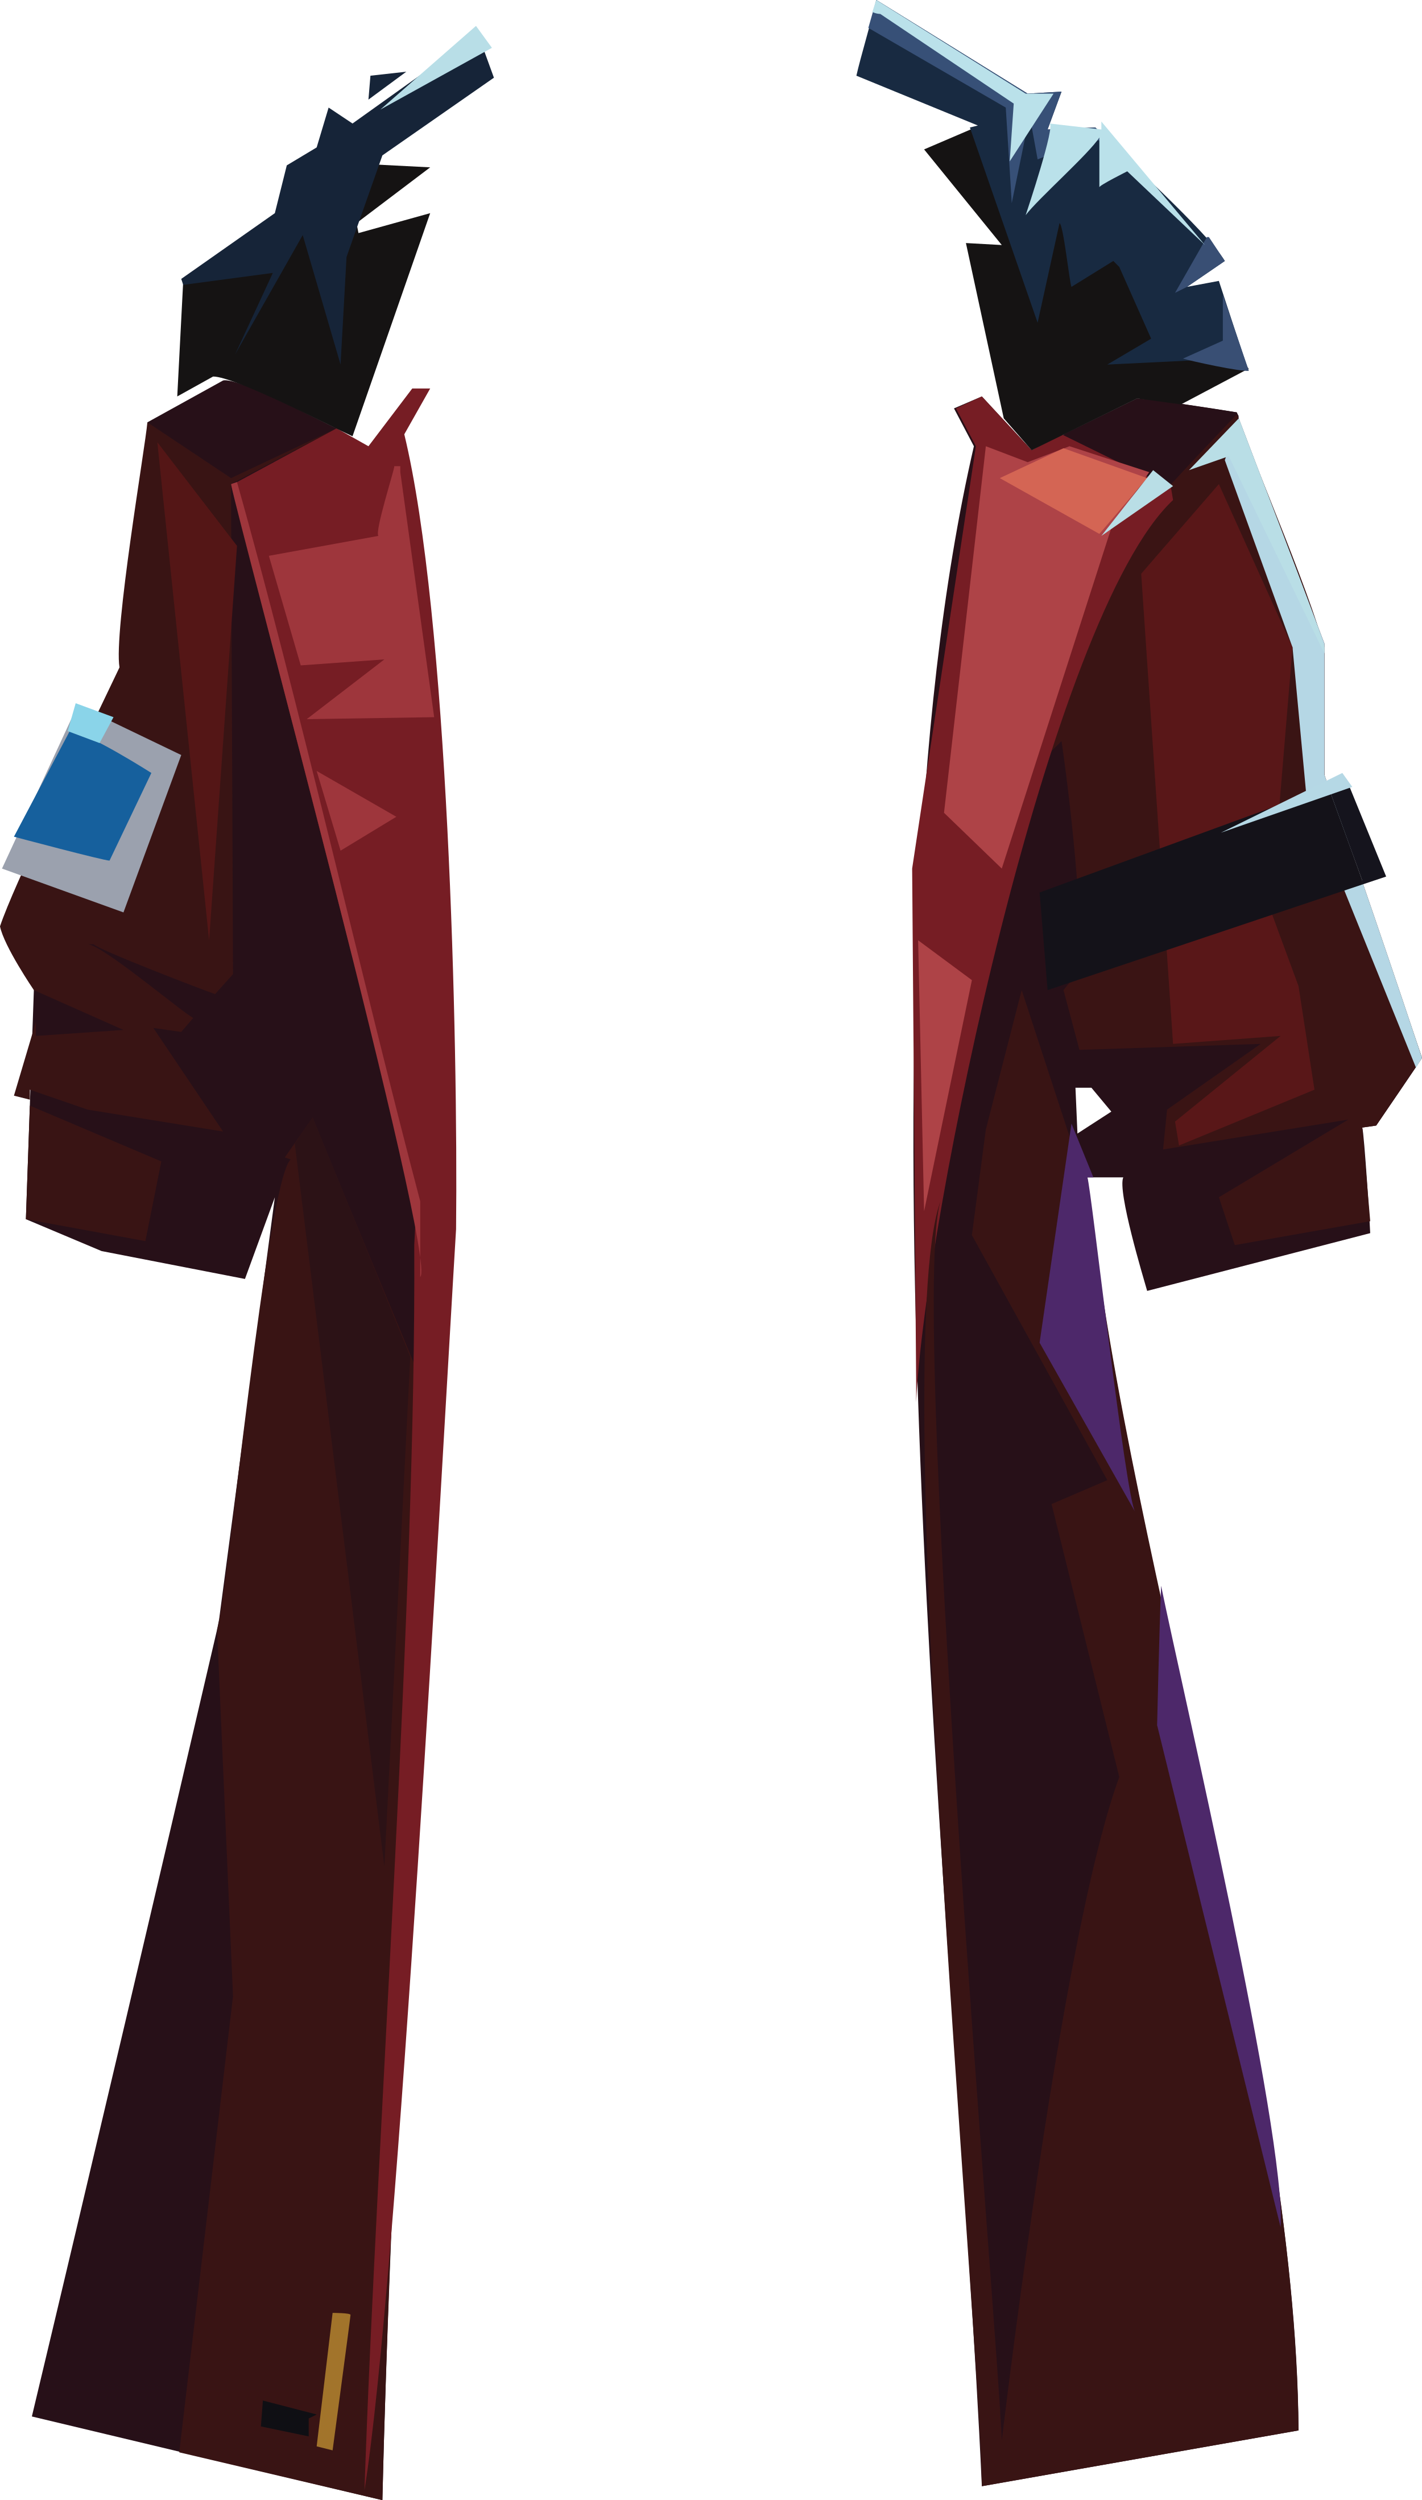 <?xml version="1.0" encoding="UTF-8" standalone="no"?>
<svg
   width="714"
   height="1255"
   viewBox="0 0 714 1255"
   version="1.1"
   id="svg89"
   sodipodi:docname="cb-layer-1114.svg"
   xmlns:inkscape="http://www.inkscape.org/namespaces/inkscape"
   xmlns:sodipodi="http://sodipodi.sourceforge.net/DTD/sodipodi-0.dtd"
   xmlns="http://www.w3.org/2000/svg"
   xmlns:svg="http://www.w3.org/2000/svg">
  <sodipodi:namedview
     id="namedview91"
     pagecolor="#ffffff"
     bordercolor="#666666"
     borderopacity="1.0"
     inkscape:pageshadow="2"
     inkscape:pageopacity="0.0"
     inkscape:pagecheckerboard="0" />
  <defs
     id="defs2" />
  <g
     transform="translate(0,-1)"
     id="id-95064">
    <path
       d="m 684,445 c -1,-5 -18,-51 -19,-55 V 324 L 622,211 c 0,-1 -1,-2 -1,-3 -13,-2 -38,-6 -50,-7 l -53,26 -25,-27 -14,6 10,19 c -64,277 -9,741 4,1024 l 159,-28 C 651,1033 563,774 546,592 h 18 c -3,7 10,50 12,57 l 112,-29 c 0,-2 -3,-50 -4,-53 l 7,-1 c 2,-3 22,-32 23,-34 z m -143,125 -1,-23 h 8 l 10,12 z"
       fill="#271018"
       id="id-95065"
       fill-rule="nonzero" />
    <path
       d="m 622,210 -34,36 -54,-27 37,-18 c 12,1 38,5 50,7 z"
       fill="#271018"
       id="id-95066" />
    <path
       d="m 691,566 -7,1 4,47 -68,12 -8,-24 65,-39 -93,15 2,-20 47,-33 -91,3 -8,-30 8,-10 c 2,-27 -5,-88 -9,-115 l -7,7 8,-69 c 12,-24 68,-82 87,-102 6,18 43,104 44,120 v 61 c 12,32 38,109 49,142 z"
       fill="#3a1414"
       id="path6" />
    <path
       d="M 589,252 C 527,310 464,615 460,705 v -11 l -2,-257 32,-212 -10,-19 13,-6 25,27 15,-8 55,27 z"
       fill="#761d24"
       id="path8" />
    <polygon
       points="577,238 558,266 503,437 474,409 495,225 516,233 537,225 "
       fill="#ae4347"
       id="polygon10" />
    <polygon
       points="576,241 552,269 502,241 534,226 "
       fill="#d46554"
       id="polygon12" />
    <polygon
       points="589,245 553,270 579,237 "
       fill="#b9dee6"
       id="polygon14" />
    <polygon
       points="464,609 461,473 488,493 "
       fill="#ae4347"
       id="polygon16" />
    <path
       d="m 714,532 -3,5 -55,-136 -7,-75 -34,-94 7,-21 43,113 v 66 c 12,32 38,109 49,142 z"
       fill="#b5d7e5"
       id="path18" />
    <polygon
       points="638,458 652,496 660,548 592,576 590,564 643,521 589,525 573,289 612,244 649,326 "
       fill="#591718"
       id="polygon20" />
    <path
       d="M 665,326 C 662,314 627,225 622,211 l -25,26 20,-7 c 0,0 48,99 48,99 z"
       fill="#b9dee6"
       id="path22" />
    <polygon
       points="684,443 667,396 676,392 696,441 684,445 "
       fill="#15141d"
       id="polygon24" />
    <polygon
       points="522,449 667,396 684,443 684,445 526,498 "
       fill="#141219"
       id="polygon26" />
    <polygon
       points="679,396 613,419 674,389 "
       fill="#b5d8e5"
       id="polygon28" />
    <path
       d="m 652,1221 -159,28 c -1,-79 -48,-582 -20,-647 -18,37 28,570 30,624 9,-74 34,-265 59,-333 l -34,-137 28,-12 -68,-123 7,-53 18,-70 34,104 c 21,189 103,427 105,619 z"
       fill="#391414"
       id="path30" />
    <path
       d="m 570,760 -48,-85 16,-110 11,27 h -3 c 2,6 19,160 24,168 z"
       fill="#4d286a"
       id="path32" />
    <path
       d="M 643,1119 581,867 c 0,0 1,-45 2,-70 10,49 63,276 60,322 z"
       fill="#4d286a"
       id="path34" />
    <polygon
       points="503,124 464,76 492,64 627,186 593,204 571,201 518,227 504,211 485,123 "
       fill="#151313"
       id="polygon36" />
    <path
       d="m 627,187 c 0,1 -28,-5 -28,-5 h -2 l -41,2 22,-13 -16,-36 -3,-3 -21,13 c -1,-2 -4,-31 -6,-32 l -11,50 -34,-98 4,-1 -61,-25 c 2,-9 8,-29 10,-38 l 76,47 17,-1 -7,19 24,-1 c 12,13 56,52 65,67 l -19,13 c 0,0 16,-3 16,-3 1,3 13,40 15,45 z"
       fill="#182a41"
       id="path38" />
    <path
       d="m 627,187 c -3,1 -30,-5 -33,-6 l 20,-9 c 0,0 0,-15 0,-23 z"
       fill="#394f74"
       id="path40" />
    <polygon
       points="590,148 606,120 607,120 615,132 596,145 "
       fill="#394f74"
       id="polygon42" />
    <path
       d="m 557,72 -11,-1 -25,10 -4,-22 c 0,0 -9,44 -9,44 0,-1 -3,-48 -3,-48 l -69,-40 4,-14 76,47 17,-1 -7,19 24,-1 z"
       fill="#375077"
       id="path44" />
    <path
       d="M 605,124 553,62 v 4 l -26,-3 c 3,1 -11,43 -12,46 6,-8 32,-31 37,-39 0,0 0,26 0,25 0,-1 14,-8 14,-8 z"
       fill="#bae1ea"
       id="path46" />
    <path
       d="M 507,82 509,53 442,8 c 0,0 -2,0 -4,-1 l 2,-6 75,47 c 3,0 11,0 14,0 z"
       fill="#bae1ea"
       id="path48" />
    <path
       d="m 221,632 c -10,170 -25,454 -29,624 L 16,1214 C 43,1101 83,931 109,819 l 1,-5 28,-212 -15,41 -72,-14 -38,-16 4,-115 c 2,-3 77,-209 57,-285 l 38,-21 c 7,-2 50,21 57,24 z"
       fill="#271018"
       id="path50" />
    <path
       d="m 217,707 c -8,136 -22,415 -25,549 l -102,-24 27,-229 -8,-184 c 5,-15 25,-226 37,-236 l -3,-1 14,-20 c 8,20 53,129 60,145 z"
       fill="#391414"
       id="path52" />
    <polygon
       points="148,575 157,562 206,682 193,938 "
       fill="#2c1216"
       id="polygon54" />
    <path
       d="m 229,618 c -7,115 -29,527 -46,633 6,-177 26,-447 25,-625 l 1,-20 -93,-362 3,-1 50,-27 16,9 22,-29 h 9 l -13,23 c 22,91 27,304 26,399 z"
       fill="#761d24"
       id="path56" />
    <path
       d="m 211,604 v 38 c 9,-8 -92,-381 -95,-398 l 3,-1 c 30,106 64,255 92,361 z"
       fill="#9e363c"
       id="path58" />
    <polygon
       points="171,428 159,388 199,411 "
       fill="#9e363c"
       id="polygon60" />
    <path
       d="m 154,362 39,-30 -42,3 -16,-55 55,-10 c -2,-2 8,-33 8,-35 h 3 v 3 l 17,123 z"
       fill="#9e363c"
       id="path62" />
    <path
       d="m 74,213 42,28 53,-25 -53,28 1,246 -9,10 c -6,-2 -58,-22 -61,-25 h -3 c 7,0 46,33 53,37 l -6,7 -14,-2 35,52 -68,-11 -29,-10 v 5 l -8,-2 11,-37 v 7 L 62,518 17,498 C 17,498 2,476 0,466 7,445 39,380 49,359 L 60,336 C 57,318 73,225 74,213 Z"
       fill="#391414"
       id="path64" />
    <polygon
       points="73,624 13,613 15,556 81,584 "
       fill="#391414"
       id="polygon66" />
    <polygon
       points="105,473 79,223 119,275 "
       fill="#541616"
       id="polygon68" />
    <polygon
       points="91,380 39,355 1,437 62,459 "
       fill="#9ba1ae"
       id="polygon70" />
    <path
       d="m 7,421 c 0,0 45,12 48,12 l 21,-44 c 0,0 -33,-21 -41,-21 z"
       fill="#16609d"
       id="path72" />
    <polygon
       points="50,374 34,368 38,354 57,361 "
       fill="#8ad4e9"
       id="polygon74" />
    <path
       d="m 177,220 39,-112 -36,10 -1,-5 37,-28 -39,-2 -85,59 -3,58 18,-10 c 11,0 59,25 70,30 z"
       fill="#151313"
       id="path76" />
    <polygon
       points="118,179 152,119 171,184 174,130 192,79 248,40 240,18 177,63 165,55 159,75 144,84 138,108 91,141 92,144 137,138 "
       fill="#162438"
       id="polygon78" />
    <polygon
       points="247,25 191,56 239,14 "
       fill="#b8dee7"
       id="polygon80" />
    <polygon
       points="204,37 185,51 186,39 "
       fill="#162438"
       id="polygon82" />
    <polygon
       points="155,1215 155,1224 131,1219 132,1206 159,1213 "
       fill="#0f0f14"
       id="polygon84" />
    <path
       d="m 167,1162 c 0,0 9,0 9,1 0,1 -9,68 -9,68 l -8,-2 z"
       fill="#a2742b"
       id="path86" />
  </g>
</svg>
